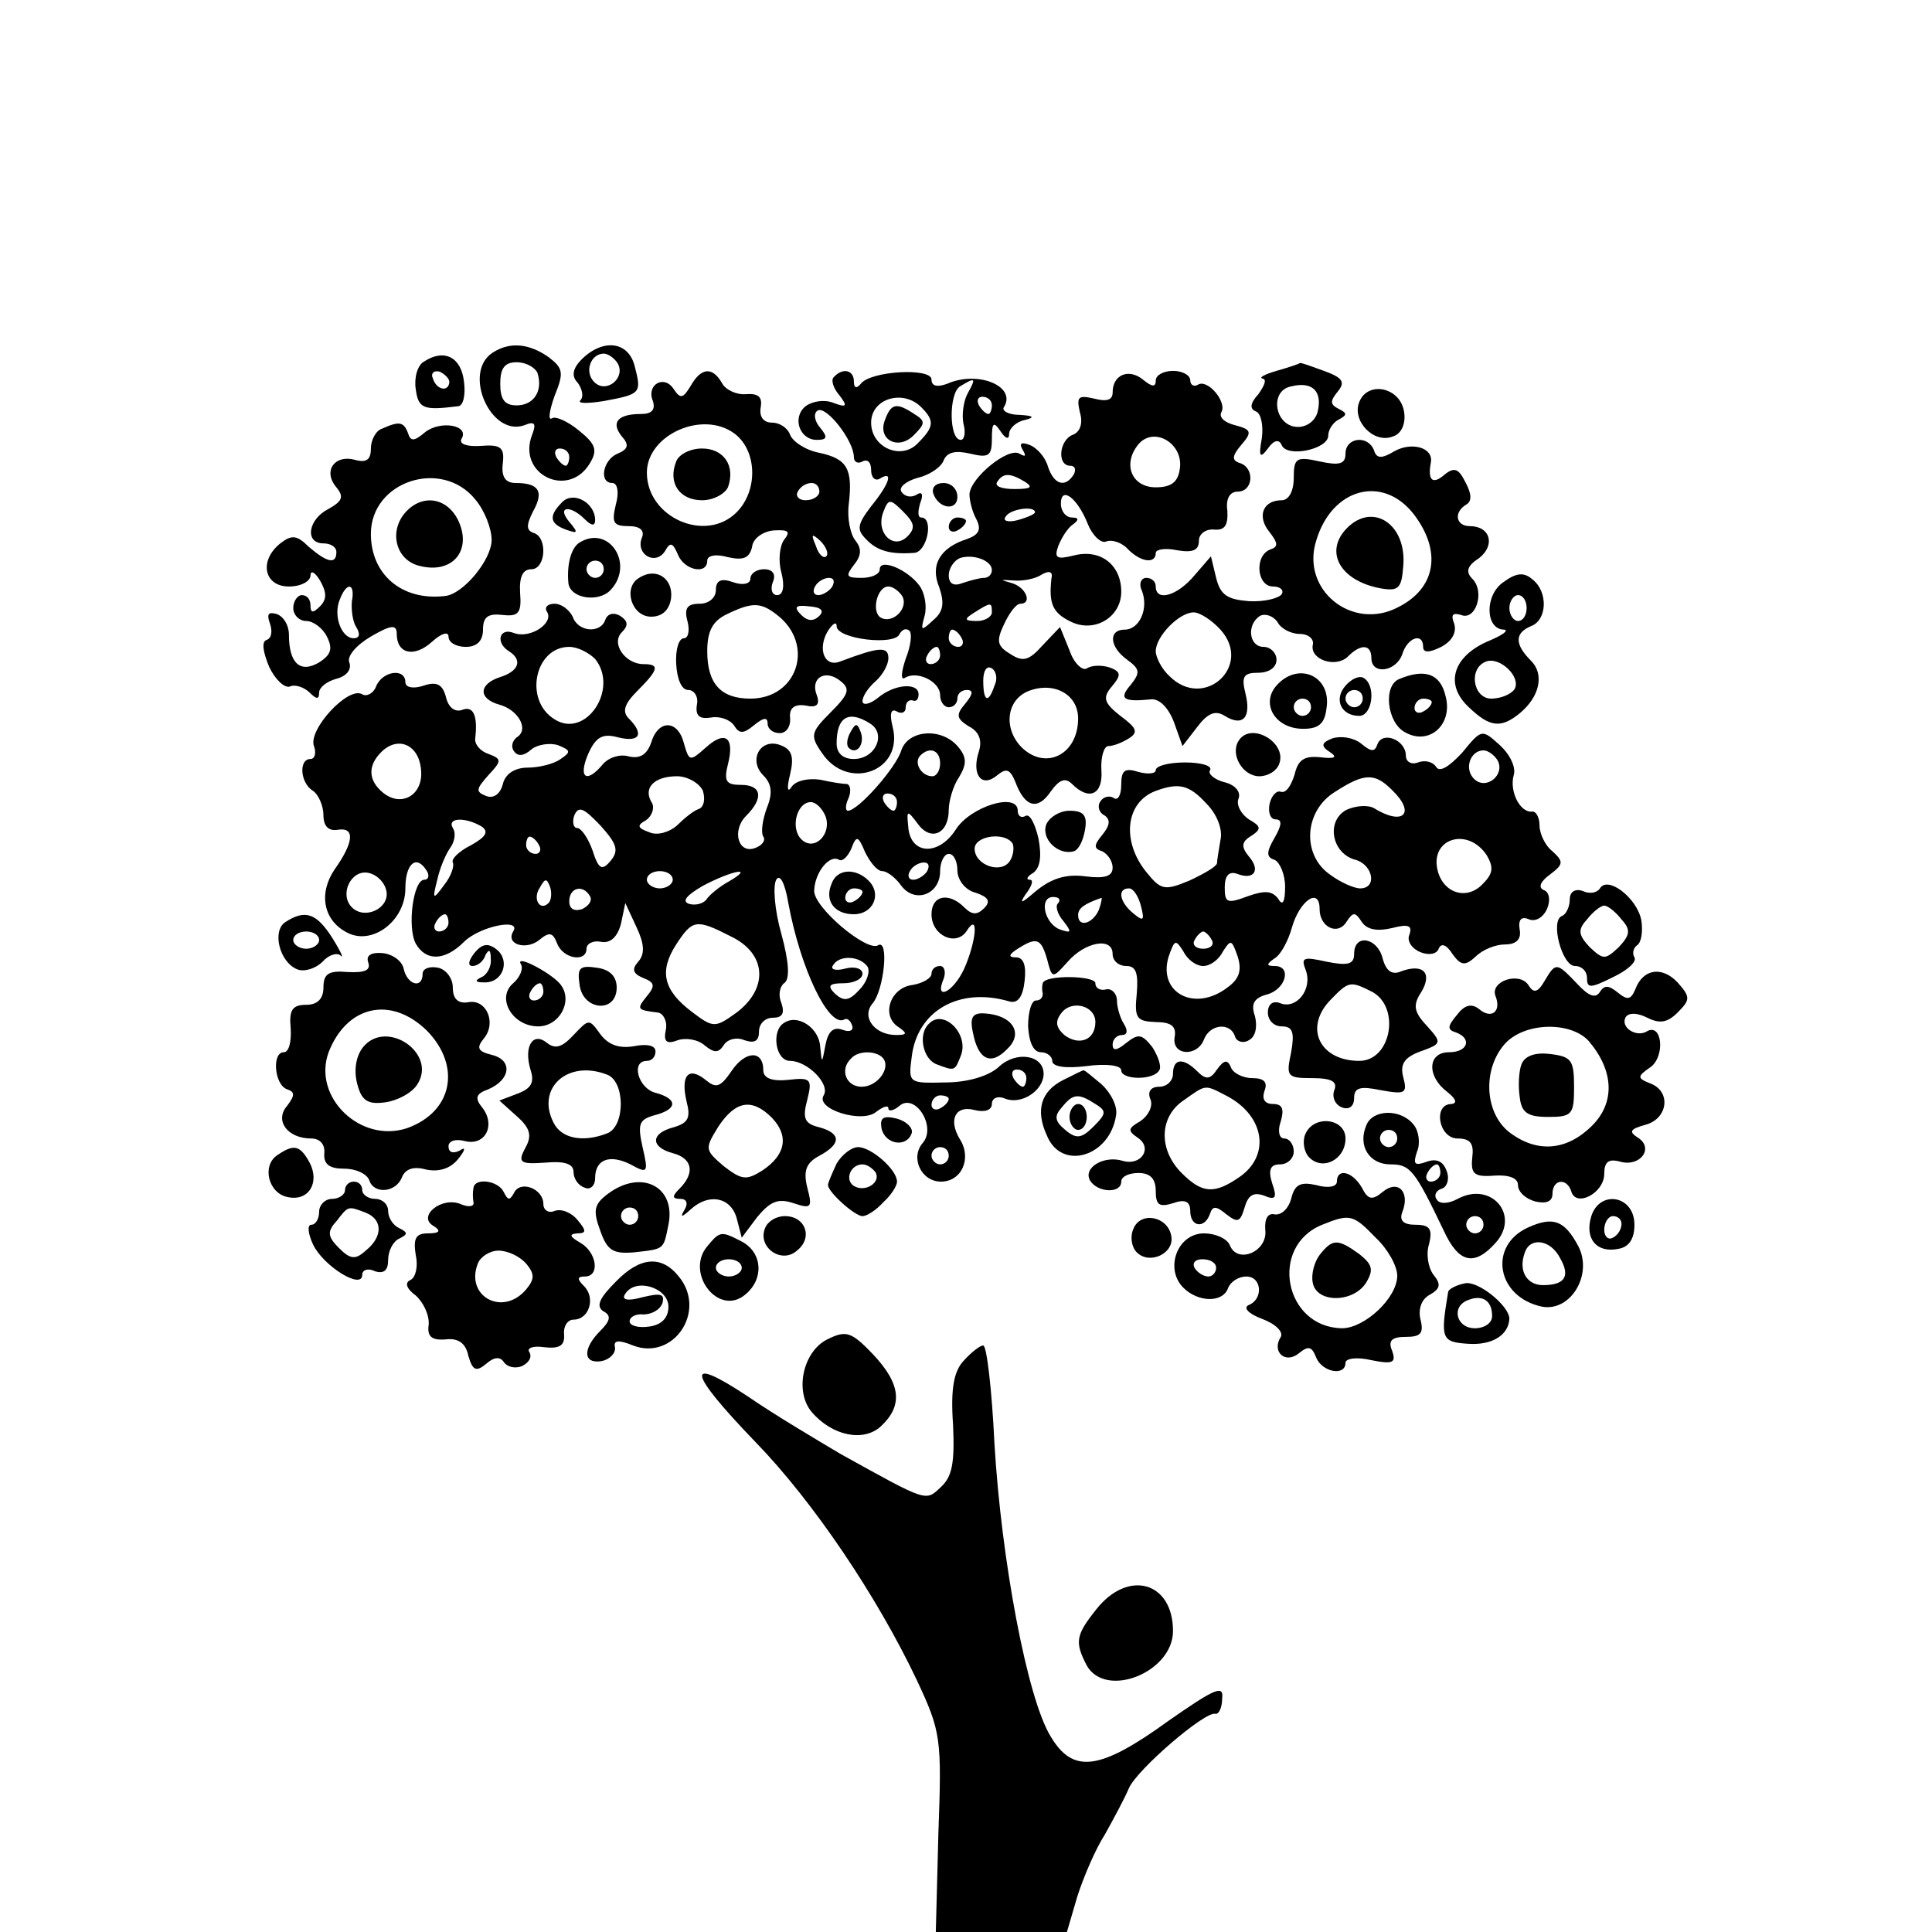 <?xml version="1.0" standalone="no"?>
<!DOCTYPE svg PUBLIC "-//W3C//DTD SVG 20010904//EN"
 "http://www.w3.org/TR/2001/REC-SVG-20010904/DTD/svg10.dtd">
<svg version="1.0" xmlns="http://www.w3.org/2000/svg"
 width="224pt" height="224pt" viewBox="0 0 224 224"
 preserveAspectRatio="xMidYMid meet">
<g transform="translate(0,224) scale(0.1,-0.1)"
fill="#000000" stroke="none">
<path d="M571 1831 c-35 -23 -2 -98 37 -84 12 5 14 2 9 -11 -18 -46 42 -75 67
-33 9 15 7 22 -13 38 -12 10 -27 17 -31 14 -5 -3 -3 9 3 26 11 27 10 32 -7 45
-23 16 -45 18 -65 5z m52 -23 c7 -21 -4 -38 -24 -38 -14 0 -19 7 -19 25 0 18
5 25 19 25 11 0 21 -6 24 -12z m37 -98 c0 -5 -2 -10 -4 -10 -3 0 -8 5 -11 10
-3 6 -1 10 4 10 6 0 11 -4 11 -10z"/>
<path d="M675 1824 c-11 -11 -13 -20 -5 -28 5 -7 7 -16 3 -20 -4 -4 8 -4 27
-1 43 8 44 9 36 40 -7 29 -36 33 -61 9z m41 -5 c10 -17 -13 -36 -27 -22 -12
12 -4 33 11 33 5 0 12 -5 16 -11z"/>
<path d="M492 1821 c-8 -4 -12 -19 -10 -32 3 -23 9 -25 49 -20 6 0 9 13 7 28
-3 29 -23 39 -46 24z m29 -24 c-1 -12 -15 -9 -19 4 -3 6 1 10 8 8 6 -3 11 -8
11 -12z"/>
<path d="M1480 1810 c-14 -4 -21 -8 -16 -9 5 -1 2 -8 -5 -18 -10 -11 -10 -17
-3 -20 6 -2 9 -16 7 -31 -4 -22 -2 -24 7 -12 7 10 13 11 16 4 6 -15 54 -5 54
11 0 7 6 16 13 19 9 5 9 7 -1 12 -10 5 -10 9 -1 20 9 11 6 16 -16 24 -14 5
-27 10 -28 9 -1 -1 -13 -5 -27 -9z m48 -46 c-2 -11 -12 -19 -23 -19 -27 0 -34
42 -8 47 24 6 36 -5 31 -28z"/>
<path d="M801 1793 c-9 -15 -12 -16 -20 -4 -11 17 -32 5 -24 -14 3 -10 -1 -15
-14 -15 -27 0 -35 -10 -22 -26 9 -10 7 -15 -5 -20 -17 -7 -22 -34 -6 -34 6 0
8 -11 4 -25 -5 -21 -3 -25 15 -25 13 0 19 -5 15 -14 -7 -19 16 -32 27 -15 6
11 9 10 15 -4 7 -18 34 -24 34 -7 0 6 10 8 24 4 18 -4 25 -1 28 12 1 10 13 18
25 19 17 1 20 -1 12 -11 -5 -7 -7 -24 -3 -38 4 -16 2 -26 -5 -26 -6 0 -8 7 -5
15 4 9 0 15 -10 15 -9 0 -16 -5 -16 -11 0 -6 -9 -8 -20 -4 -14 5 -20 2 -20 -9
0 -9 -8 -16 -19 -16 -14 0 -18 -5 -14 -20 3 -11 1 -20 -4 -20 -6 0 -10 -13 -9
-30 1 -17 6 -30 14 -30 7 0 12 -8 10 -17 -2 -13 3 -17 16 -15 10 2 22 -2 27
-9 6 -10 11 -10 23 0 11 9 16 10 16 2 0 -6 6 -11 14 -11 8 0 13 8 12 18 -1 11
5 16 18 14 13 -3 17 1 13 12 -8 20 10 31 28 16 11 -9 9 -15 -12 -36 -23 -23
-24 -27 -10 -47 30 -45 95 -21 82 30 -4 16 -2 22 5 18 5 -3 10 -1 10 4 0 6 3
10 8 9 4 -2 7 1 7 7 0 14 -28 12 -47 -4 -10 -8 -18 -9 -18 -4 0 6 7 16 15 23
8 7 15 19 15 27 0 14 -11 13 -56 -4 -18 -7 -26 14 -15 34 6 10 11 13 11 7 0
-15 68 -23 73 -9 3 5 7 7 11 4 4 -3 2 -18 -4 -33 -5 -15 -6 -25 -1 -22 14 9
41 -4 41 -20 0 -8 5 -14 10 -14 6 0 10 5 10 10 0 6 5 10 11 10 8 0 7 -5 -2
-16 -11 -13 -10 -17 4 -26 12 -6 16 -16 12 -29 -9 -27 3 -43 21 -28 11 9 15 7
21 -7 11 -30 26 -34 41 -12 10 14 17 17 25 9 20 -20 36 -12 34 16 -1 15 3 28
8 28 6 0 16 4 24 9 11 7 9 12 -10 26 -19 15 -21 21 -10 34 11 13 11 17 -2 22
-9 3 -21 3 -27 -1 -5 -3 -15 6 -20 21 l-11 27 -20 -21 c-16 -18 -23 -20 -38
-10 -15 9 -16 15 -7 34 6 13 14 24 19 24 14 0 7 19 -10 24 -14 4 -14 4 2 3 11
-1 26 2 33 7 9 5 13 3 11 -5 -3 -28 1 -39 21 -49 28 -15 60 4 60 34 0 31 -24
50 -55 42 -20 -5 -23 -3 -18 11 4 10 11 21 17 25 7 5 7 8 -1 8 -7 0 -13 7 -13
16 0 21 19 7 31 -23 5 -13 15 -23 21 -21 7 3 19 -1 26 -9 15 -15 32 -17 32 -4
0 4 11 6 25 3 18 -3 25 0 25 11 0 8 8 14 18 13 12 -1 16 5 15 22 -2 14 3 22
12 22 18 0 20 27 3 33 -10 3 -10 8 1 21 13 15 12 18 -7 23 -12 3 -19 9 -16 15
7 12 -16 39 -27 32 -5 -3 -9 0 -9 5 0 6 -9 11 -20 11 -11 0 -20 -5 -20 -11 0
-8 -4 -8 -15 1 -16 13 -35 6 -35 -15 0 -9 -7 -11 -22 -7 -18 4 -20 2 -16 -16
4 -13 0 -23 -8 -26 -16 -6 -19 -36 -3 -36 5 0 7 -4 4 -10 -10 -16 -23 -12 -30
9 -3 11 -13 22 -21 25 -10 4 -13 2 -8 -6 4 -7 3 -8 -4 -4 -13 8 -57 -28 -58
-47 0 -7 3 -20 8 -29 6 -12 3 -18 -11 -23 -31 -10 -43 -30 -32 -56 6 -18 5
-28 -7 -38 -14 -13 -15 -13 -10 5 3 11 0 27 -6 35 -14 19 -46 32 -46 19 0 -6
-10 -10 -21 -10 -18 0 -19 2 -9 15 9 11 9 19 2 28 -6 7 -10 26 -8 42 5 42 -2
53 -34 60 -16 3 -31 13 -34 21 -3 8 -12 14 -21 14 -10 0 -15 7 -13 18 2 12 -3
16 -17 15 -11 -1 -24 5 -28 13 -11 19 -24 18 -36 -3z m51 -56 c26 -20 27 -66
2 -91 -36 -36 -104 -6 -104 46 0 44 65 73 102 45z m516 -40 c-2 -16 -10 -22
-28 -22 -28 0 -39 27 -20 50 18 21 52 1 48 -28z m-179 -16 c9 -6 6 -8 -13 -8
-14 0 -23 3 -20 8 7 11 15 11 33 0z m-239 -11 c0 -5 -7 -10 -16 -10 -8 0 -12
5 -9 10 3 6 10 10 16 10 5 0 9 -4 9 -10z m250 -24 c0 -2 -9 -6 -20 -9 -11 -3
-18 -1 -14 4 5 9 34 13 34 5z m-242 -51 c-3 -3 -9 2 -12 12 -6 14 -5 15 5 6 7
-7 10 -15 7 -18z m192 -16 c0 -5 -4 -9 -9 -9 -5 0 -16 -3 -25 -6 -10 -4 -16
-1 -16 9 0 8 6 17 13 20 16 5 37 -3 37 -14z m-185 -19 c-3 -5 -11 -10 -16 -10
-6 0 -7 5 -4 10 3 6 11 10 16 10 6 0 7 -4 4 -10z m81 -11 c8 -14 -11 -33 -25
-25 -11 7 -4 36 9 36 5 0 12 -5 16 -11z m-145 -22 c44 -34 24 -97 -31 -97 -34
0 -50 17 -50 55 0 23 6 35 23 43 29 14 39 14 58 -1z m49 -1 c-7 -7 -14 -6 -21
1 -9 9 -7 12 9 10 14 -1 18 -5 12 -11z m200 4 c0 -5 -8 -10 -17 -10 -15 0 -16
2 -3 10 19 12 20 12 20 0z m-35 -30 c3 -5 1 -10 -4 -10 -6 0 -11 5 -11 10 0 6
2 10 4 10 3 0 8 -4 11 -10z m-25 -20 c0 -5 -5 -10 -11 -10 -5 0 -7 5 -4 10 3
6 8 10 11 10 2 0 4 -4 4 -10z m63 -35 c-7 -21 -13 -19 -13 6 0 11 4 18 10 14
5 -3 7 -12 3 -20z m97 -38 c0 -42 -38 -61 -66 -33 -21 22 -17 55 9 65 29 11
57 -4 57 -32z m-241 -6 c19 -12 6 -41 -19 -41 -13 0 -20 7 -20 18 0 31 14 39
39 23z"/>
<path d="M784 1705 c-10 -25 4 -45 30 -45 13 0 26 7 30 15 9 25 -5 45 -30 45
-14 0 -27 -7 -30 -15z"/>
<path d="M986 1391 c-4 -7 -5 -15 -2 -18 9 -9 19 4 14 18 -4 11 -6 11 -12 0z"/>
<path d="M967 1803 c-4 -3 -1 -13 6 -21 10 -13 9 -15 -7 -9 -10 4 -24 2 -32
-4 -16 -13 -7 -39 13 -39 12 0 13 3 4 14 -7 8 -8 17 -3 20 10 6 42 -35 42 -54
0 -6 5 -8 10 -5 6 3 10 -1 10 -10 0 -9 5 -13 10 -10 16 10 12 -5 -10 -32 -16
-21 -17 -27 -6 -38 13 -14 29 -18 56 -16 15 1 23 41 8 41 -4 0 -4 7 -1 17 4
10 2 14 -5 9 -6 -3 -13 -2 -17 4 -3 5 5 12 19 16 13 3 27 12 30 20 4 10 14 12
31 8 21 -5 25 -3 25 17 0 19 2 21 10 9 6 -9 10 -10 10 -3 0 6 8 14 18 16 12 3
11 5 -6 6 -13 0 -21 5 -18 9 15 24 -30 43 -66 27 -11 -4 -18 -3 -18 5 0 14
-71 10 -82 -5 -5 -6 -8 -5 -8 3 0 13 -13 16 -23 5z m155 -19 c-5 -9 -7 -25 -5
-35 3 -11 1 -19 -3 -19 -14 0 -14 54 -1 62 18 11 19 10 9 -8z m-54 -16 c16
-16 15 -23 -4 -42 -19 -20 -54 -5 -54 24 0 28 37 39 58 18z m82 2 c0 -5 -2
-10 -4 -10 -3 0 -8 5 -11 10 -3 6 -1 10 4 10 6 0 11 -4 11 -10z m-98 -152
c-16 -16 -37 4 -28 28 6 16 8 16 23 1 13 -13 15 -19 5 -29z"/>
<path d="M1026 1753 c-9 -23 16 -36 34 -17 13 13 13 16 0 24 -21 14 -27 12
-34 -7z"/>
<path d="M1576 1774 c-9 -22 17 -49 39 -40 10 3 15 15 13 28 -4 29 -42 37 -52
12z"/>
<path d="M443 1743 c-7 -2 -13 -13 -13 -23 0 -13 -5 -17 -19 -13 -23 6 -37
-13 -21 -32 9 -11 7 -16 -9 -25 -24 -12 -28 -40 -6 -40 8 0 15 -4 15 -10 0
-15 -11 -12 -32 6 -14 14 -20 14 -33 4 -25 -20 -19 -50 10 -50 14 0 25 6 25
13 0 6 5 4 11 -6 8 -14 8 -22 0 -30 -8 -8 -11 -8 -11 1 0 7 -4 12 -10 12 -5 0
-10 -7 -10 -15 0 -8 7 -15 15 -15 8 0 19 -8 24 -18 7 -14 5 -21 -9 -30 -22
-13 -35 -1 -35 32 0 11 -6 21 -14 24 -10 3 -12 0 -8 -11 3 -9 2 -17 -4 -19 -6
-2 -4 -14 3 -31 7 -15 18 -25 24 -23 6 3 17 -1 23 -7 8 -8 11 -8 11 0 0 6 9
13 20 16 12 3 18 11 15 19 -3 7 8 20 25 30 24 14 30 14 30 3 0 -23 20 -28 41
-9 11 10 19 12 19 6 0 -7 9 -12 20 -12 13 0 20 7 20 20 0 15 6 19 23 17 18 -2
22 2 20 26 -1 18 3 27 13 27 17 0 19 37 3 42 -9 3 -9 9 -1 25 13 23 7 33 -20
33 -12 0 -17 7 -15 23 2 18 -2 22 -26 20 -15 -1 -25 2 -22 8 10 16 -24 22 -42
8 -13 -11 -17 -11 -20 -1 -5 13 -10 14 -30 5z m108 -82 c11 -13 19 -34 19 -47
0 -23 -33 -63 -54 -65 -50 -6 -86 25 -86 72 0 61 82 88 121 40z m-143 -118
c-1 -10 1 -24 5 -30 5 -8 4 -13 -3 -13 -14 0 -24 26 -16 45 8 21 18 19 14 -2z"/>
<path d="M472 1648 c-22 -22 -14 -57 14 -64 38 -10 61 17 46 51 -12 27 -40 33
-60 13z"/>
<path d="M1560 1714 c0 -12 -7 -14 -30 -9 -27 6 -30 4 -30 -19 0 -16 -6 -26
-14 -26 -22 0 -29 -19 -14 -37 10 -13 10 -17 1 -20 -19 -7 -16 -43 3 -43 8 0
13 -4 10 -9 -4 -5 -21 -9 -38 -8 -25 2 -33 7 -38 27 l-6 25 -19 -22 c-20 -24
-45 -31 -45 -13 0 6 -5 10 -11 10 -6 0 -9 -7 -5 -15 8 -21 -3 -45 -20 -45 -19
0 -18 -20 3 -35 15 -11 15 -15 4 -29 -14 -16 -9 -20 22 -17 10 2 21 -8 28 -26
l10 -28 17 22 c12 16 21 20 32 13 21 -13 31 -2 24 26 -5 20 -2 24 15 24 12 0
21 6 21 15 0 8 -7 15 -15 15 -17 0 -20 26 -4 36 6 3 15 0 20 -7 4 -8 16 -14
26 -14 10 0 17 -6 15 -13 -3 -17 27 -27 41 -13 15 15 27 14 27 -2 0 -20 29
-16 36 5 6 19 24 25 24 8 0 -7 7 -7 21 0 13 7 18 17 15 27 -4 10 -2 13 8 10
17 -7 28 27 13 42 -8 8 -6 15 8 24 19 15 13 37 -11 37 -16 0 -19 16 -4 25 7 4
6 13 -1 26 -8 16 -13 18 -25 8 -13 -11 -19 -6 -15 15 3 17 -22 24 -42 13 -15
-9 -21 -9 -24 1 -7 18 -33 15 -33 -4z m79 -70 c33 -43 26 -86 -18 -108 -53
-28 -113 20 -95 77 18 61 77 77 113 31z m-224 -134 c38 -42 -19 -94 -59 -54
-9 8 -16 22 -16 29 0 17 27 45 44 45 7 0 21 -9 31 -20z"/>
<path d="M1562 1628 c-27 -27 -9 -61 38 -70 22 -4 25 0 27 26 4 48 -35 74 -65
44z"/>
<path d="M1082 1668 c6 -18 28 -21 28 -4 0 9 -7 16 -16 16 -9 0 -14 -5 -12
-12z"/>
<path d="M652 1658 c-16 -16 -15 -25 4 -32 14 -5 15 -4 4 9 -15 18 1 20 18 3
8 -8 12 -8 12 -1 0 20 -25 34 -38 21z"/>
<path d="M1100 1629 c0 -5 5 -7 10 -4 6 3 10 8 10 11 0 2 -4 4 -10 4 -5 0 -10
-5 -10 -11z"/>
<path d="M672 1611 c-10 -6 -15 -26 -13 -47 2 -18 35 -23 49 -8 28 30 -2 76
-36 55z m28 -31 c0 -5 -4 -10 -10 -10 -5 0 -10 5 -10 10 0 6 5 10 10 10 6 0
10 -4 10 -10z"/>
<path d="M741 1570 c-19 -11 -9 -45 14 -45 13 0 21 8 23 21 3 23 -17 37 -37
24z"/>
<path d="M1743 1565 c-22 -15 -21 -55 1 -55 6 -1 -3 -7 -20 -14 -40 -18 -49
-50 -21 -76 24 -23 37 -25 59 -7 23 19 29 45 13 61 -19 19 -19 32 0 40 19 7
20 40 2 54 -10 9 -19 8 -34 -3z m27 -30 c0 -8 -4 -15 -10 -15 -5 0 -10 7 -10
15 0 8 5 15 10 15 6 0 10 -7 10 -15z m-14 -94 c-4 -6 -16 -11 -27 -11 -21 0
-27 35 -6 43 16 6 41 -18 33 -32z"/>
<path d="M634 1531 c9 -13 -19 -32 -38 -25 -17 7 -22 -11 -6 -21 16 -10 12
-23 -10 -30 -25 -8 -26 -25 -1 -32 22 -6 35 -29 20 -38 -5 -4 -7 -11 -3 -16 4
-6 11 -6 20 2 7 6 22 8 31 5 15 -6 15 -8 3 -16 -8 -6 -26 -10 -38 -10 -15 0
-26 -7 -29 -19 -3 -12 -11 -17 -19 -14 -13 5 -12 8 2 24 16 17 16 19 0 25 -9
3 -16 11 -15 18 3 26 -2 38 -15 33 -8 -3 -16 2 -19 15 -4 15 -11 18 -26 13
-12 -4 -21 -2 -21 4 0 17 -27 13 -34 -5 -3 -8 -11 -12 -16 -9 -16 10 -63 -41
-56 -60 3 -8 1 -15 -4 -15 -14 0 -12 -28 3 -37 6 -4 12 -17 12 -28 0 -13 6
-19 17 -17 20 3 18 -15 -4 -46 -19 -28 -13 -59 14 -73 29 -16 68 13 68 51 0
29 13 40 25 20 3 -5 2 -10 -3 -10 -13 0 -20 -55 -10 -74 12 -21 34 -20 56 2
18 18 67 28 57 12 -9 -15 15 -22 30 -10 12 10 16 9 21 -4 7 -18 34 -22 34 -6
0 6 8 10 17 8 11 -2 19 6 23 21 l5 24 13 -28 c9 -19 10 -31 2 -40 -8 -9 -6
-14 6 -19 13 -5 14 -9 4 -21 -12 -15 -12 -16 13 -19 6 -1 11 -10 9 -20 -3 -14
1 -17 14 -12 9 3 23 1 31 -6 11 -9 16 -9 22 0 4 7 15 10 24 6 12 -4 17 -1 17
10 0 9 7 16 16 16 11 0 14 5 10 17 -4 9 -2 19 3 23 7 4 6 24 -3 57 -8 28 -10
56 -6 63 4 7 10 -3 14 -27 14 -76 47 -145 65 -135 3 2 7 -1 9 -7 2 -6 -3 -8
-11 -5 -11 4 -17 -2 -20 -18 -4 -21 -4 -22 -6 -2 -1 22 -26 39 -42 28 -15 -9
-10 -44 7 -44 20 0 47 -27 39 -40 -10 -16 45 -33 61 -19 8 6 14 8 14 4 0 -4 6
-3 13 3 18 15 43 -24 27 -43 -15 -17 -2 -45 21 -45 24 0 36 27 22 49 -14 23
-5 40 17 34 12 -3 20 0 20 7 0 7 7 10 16 6 19 -7 44 10 44 29 0 22 -32 27 -52
8 -12 -11 -37 -18 -62 -18 -42 -1 -43 -1 -39 29 6 54 55 82 113 65 10 -3 16 5
18 24 2 17 -1 27 -10 27 -9 0 -9 3 2 10 22 14 27 12 34 -12 6 -23 6 -23 24 -3
20 23 52 29 52 9 0 -8 7 -14 16 -14 11 0 14 -8 12 -32 -3 -29 0 -32 22 -33 18
0 24 -5 22 -17 -4 -22 26 -24 34 -3 7 18 31 20 36 3 2 -6 10 -8 16 -4 8 4 10
16 7 28 -5 14 -1 21 14 25 22 6 29 33 9 33 -10 0 -10 2 0 9 7 4 16 21 20 36 9
31 32 47 32 21 0 -21 21 -31 31 -15 8 12 10 12 18 0 6 -9 18 -11 35 -7 19 5
24 3 20 -8 -3 -7 3 -16 13 -20 10 -4 19 -2 21 4 3 7 9 5 16 -6 10 -14 15 -14
27 -3 8 8 23 14 34 14 13 0 19 6 17 17 -2 12 2 16 11 12 8 -3 17 3 21 13 4 10
2 19 -4 21 -7 3 -4 10 7 18 16 12 16 15 3 27 -8 6 -15 20 -15 30 0 9 -4 17 -9
16 -14 -1 -26 24 -21 42 3 9 -4 24 -16 35 -21 19 -21 19 -44 -9 -15 -16 -26
-23 -30 -16 -4 6 -13 8 -21 5 -8 -3 -14 1 -14 8 0 18 -27 29 -33 13 -3 -9 -7
-9 -19 1 -9 7 -23 9 -33 6 -13 -5 -14 -9 -3 -16 9 -6 6 -8 -11 -6 -19 2 -26
-3 -30 -20 -4 -13 -10 -22 -16 -20 -5 2 -11 -5 -13 -14 -2 -10 1 -18 7 -18 8
0 7 -7 -1 -21 -10 -17 -10 -23 0 -26 6 -3 12 -17 12 -31 0 -18 -3 -23 -8 -14
-7 9 -15 10 -35 3 -24 -9 -27 -8 -27 10 0 14 5 19 14 16 20 -8 28 4 14 20 -9
11 -9 17 3 24 12 8 11 11 -3 19 -9 6 -15 17 -12 24 3 8 -4 16 -16 19 -12 3
-20 10 -17 14 3 5 -10 9 -29 9 -19 0 -34 -4 -34 -9 0 -4 -9 -5 -20 -2 -16 5
-20 2 -20 -15 0 -12 -4 -19 -9 -15 -5 3 -12 1 -15 -4 -4 -5 -2 -13 4 -16 8 -5
7 -12 -2 -23 -10 -12 -10 -16 0 -19 6 -3 12 -11 12 -19 0 -10 -9 -13 -32 -10
-23 3 -40 -3 -58 -18 -15 -13 -19 -15 -11 -3 7 9 10 17 5 17 -5 0 -3 4 4 8 8
6 10 19 6 40 -4 17 -10 29 -15 26 -5 -3 -9 0 -9 6 0 22 -55 5 -72 -22 -20 -31
-53 -29 -55 4 -2 19 -1 19 11 3 15 -21 36 -12 36 16 0 10 5 28 12 38 9 15 9
23 -1 35 -19 23 -58 20 -66 -4 -6 -20 -50 -70 -62 -70 -3 0 -3 7 1 15 3 8 2
15 -2 16 -4 0 -18 2 -31 5 -14 2 -28 -1 -33 -8 -5 -8 -6 -2 -2 14 5 21 2 29
-11 34 -23 9 -38 -17 -20 -35 10 -10 11 -21 4 -38 -5 -14 -7 -28 -4 -33 3 -4
-1 -10 -9 -13 -20 -8 -28 20 -11 37 21 21 18 36 -6 36 -17 0 -20 4 -15 24 8
31 -3 40 -26 19 -18 -16 -19 -16 -25 5 -7 28 -30 28 -38 1 -5 -14 -13 -19 -26
-16 -10 3 -23 -1 -30 -9 -19 -23 -29 -16 -17 12 9 20 17 24 35 19 25 -6 30 4
12 22 -8 8 -5 17 10 32 25 25 26 31 7 31 -21 0 -38 24 -25 37 8 8 7 13 -2 19
-7 4 -14 3 -17 -4 -5 -17 -32 -15 -38 3 -4 8 -13 15 -21 15 -8 0 -12 -4 -9 -9z
m56 -55 c28 -35 -11 -93 -47 -70 -36 22 -23 84 17 84 10 0 23 -7 30 -14z
m-202 -127 c4 -30 -22 -46 -44 -28 -17 14 -18 31 -2 47 19 19 43 9 46 -19z
m602 6 c0 -8 -4 -15 -9 -15 -13 0 -22 16 -14 24 11 11 23 6 23 -9z m646 4 c10
-17 -13 -36 -27 -22 -12 12 -4 33 11 33 5 0 12 -5 16 -11z m-921 -36 c3 -10 1
-19 -5 -21 -6 -2 -17 -11 -25 -19 -9 -8 -23 -12 -32 -8 -14 5 -15 8 -4 14 7 5
10 14 7 20 -11 17 2 31 29 31 12 0 26 -8 30 -17z m799 1 c28 -27 13 -42 -21
-21 -7 4 -21 3 -32 -2 -24 -13 -17 -51 11 -58 20 -6 25 -33 5 -33 -7 0 -23 7
-35 16 -33 23 -30 74 6 96 34 22 46 22 66 2z m-215 -16 c12 -12 19 -30 16 -42
-2 -12 -4 -24 -4 -27 -1 -4 -15 -12 -32 -20 -29 -12 -33 -11 -50 10 -29 36
-24 81 11 94 27 10 39 7 59 -15z m-359 2 c0 -5 -2 -10 -4 -10 -3 0 -8 5 -11
10 -3 6 -1 10 4 10 6 0 11 -4 11 -10z m-332 -68 c-10 -12 -14 -10 -21 12 -5
14 -13 26 -18 26 -4 0 -6 7 -3 15 5 11 11 8 30 -12 19 -21 22 -29 12 -41z
m249 52 c8 -21 -13 -42 -28 -27 -13 13 -5 43 11 43 6 0 13 -7 17 -16z m-399
-12 c9 -6 6 -12 -12 -22 -14 -7 -23 -16 -21 -20 2 -4 -2 -16 -10 -26 -13 -18
-14 -17 -8 6 3 14 10 30 15 37 5 7 7 17 3 23 -7 12 14 13 33 2z m67 -22 c3 -5
1 -10 -4 -10 -6 0 -11 5 -11 10 0 6 2 10 4 10 3 0 8 -4 11 -10z m398 -30 c5 0
15 -7 22 -17 16 -21 45 -10 45 17 0 11 5 20 10 20 6 0 10 -9 10 -19 0 -11 9
-23 21 -26 15 -5 18 -10 10 -18 -8 -8 -14 -8 -23 1 -18 18 -38 14 -38 -8 0
-25 29 -38 41 -19 14 22 11 -12 -3 -44 -13 -28 -35 -38 -24 -12 3 8 1 15 -4
15 -6 0 -10 -4 -10 -9 0 -5 -10 -11 -22 -13 -26 -3 -37 -36 -16 -49 10 -7 10
-9 -3 -9 -25 0 -41 21 -27 37 13 16 19 75 6 67 -13 -8 -76 45 -74 64 1 21 18
42 29 35 4 -2 10 4 14 13 6 16 8 15 16 -4 6 -12 14 -22 20 -22z m151 32 c2 -4
1 -14 -3 -20 -10 -16 -41 -5 -41 14 0 15 35 20 44 6z m550 -14 c8 -14 7 -21
-5 -33 -18 -19 -45 -11 -52 15 -10 38 35 52 57 18z m-649 -18 c-3 -5 -11 -10
-16 -10 -6 0 -7 5 -4 10 3 6 11 10 16 10 6 0 7 -4 4 -10z m-627 -23 c4 -20
-25 -34 -40 -19 -15 15 -1 44 19 40 10 -2 19 -11 21 -21z m332 13 c0 -5 -7
-10 -15 -10 -8 0 -15 5 -15 10 0 6 7 10 15 10 8 0 15 -4 15 -10z m65 -2 c-11
-6 -23 -16 -26 -21 -4 -5 -13 -7 -20 -5 -9 3 -3 10 16 21 34 18 61 23 30 5z
m-209 -25 c-10 -10 -19 5 -10 18 6 11 8 11 12 0 2 -7 1 -15 -2 -18z m48 8 c3
-5 -1 -11 -9 -15 -9 -3 -15 0 -15 9 0 16 16 20 24 6z m639 -12 c4 -16 3 -18
-9 -8 -16 13 -19 29 -5 29 5 0 11 -9 14 -21z m-96 4 c-4 -3 -1 -13 6 -21 10
-13 9 -14 -3 -10 -19 6 -26 38 -9 38 7 0 9 -3 6 -7z m47 -8 c-7 -16 -24 -21
-24 -6 0 8 7 13 27 20 1 1 0 -6 -3 -14z m-754 -15 c0 -5 -5 -10 -11 -10 -5 0
-7 5 -4 10 3 6 8 10 11 10 2 0 4 -4 4 -10z m328 -16 c41 -20 43 -60 6 -88 -25
-18 -27 -18 -52 1 -33 25 -38 47 -18 78 19 29 23 30 64 9z m557 -4 c3 -5 -1
-10 -10 -10 -9 0 -13 5 -10 10 3 6 8 10 10 10 2 0 7 -4 10 -10z m-10 -30 c8 0
18 7 23 17 9 14 10 14 17 -6 5 -16 2 -26 -12 -36 -38 -29 -81 -6 -68 36 7 20
8 20 17 6 5 -10 15 -17 23 -17z m-389 -1 c3 -6 -1 -18 -10 -27 -12 -13 -18
-13 -28 -4 -9 9 -7 12 10 12 12 0 22 5 22 11 0 6 -9 9 -20 6 -11 -3 -18 -1
-14 4 7 12 31 11 40 -2z m17 -105 c11 -11 -5 -34 -24 -34 -18 0 -26 20 -12 33
8 9 28 9 36 1z m167 -24 c0 -5 -2 -10 -4 -10 -3 0 -8 5 -11 10 -3 6 -1 10 4
10 6 0 11 -4 11 -10z m-90 -24 c0 -3 -4 -8 -10 -11 -5 -3 -10 -1 -10 4 0 6 5
11 10 11 6 0 10 -2 10 -4z m0 -66 c0 -5 -4 -10 -10 -10 -5 0 -10 5 -10 10 0 6
5 10 10 10 6 0 10 -4 10 -10z"/>
<path d="M964 1215 c-8 -19 3 -35 26 -35 22 0 33 23 17 39 -15 15 -37 14 -43
-4z m36 -9 c0 -3 -4 -8 -10 -11 -5 -3 -10 -1 -10 4 0 6 5 11 10 11 6 0 10 -2
10 -4z"/>
<path d="M1479 1444 c-17 -21 0 -49 32 -49 18 0 25 6 27 24 6 38 -34 55 -59
25z m41 -24 c0 -5 -4 -10 -10 -10 -5 0 -10 5 -10 10 0 6 5 10 10 10 6 0 10 -4
10 -10z"/>
<path d="M1560 1445 c-14 -16 -5 -35 16 -35 15 0 20 35 5 44 -5 3 -14 -1 -21
-9z m20 -15 c0 -5 -4 -10 -10 -10 -5 0 -10 5 -10 10 0 6 5 10 10 10 6 0 10 -4
10 -10z"/>
<path d="M1623 1453 c-20 -7 -15 -51 6 -62 28 -16 56 9 47 42 -6 26 -24 32
-53 20z m37 -27 c0 -3 -4 -8 -10 -11 -5 -3 -10 -1 -10 4 0 6 5 11 10 11 6 0
10 -2 10 -4z"/>
<path d="M1436 1381 c-10 -16 5 -41 24 -41 10 0 20 6 23 14 10 25 -33 50 -47
27z"/>
<path d="M1213 1284 c-6 -17 14 -36 32 -31 6 2 11 13 13 25 3 17 -2 22 -18 22
-11 0 -23 -7 -27 -16z"/>
<path d="M1855 1210 c-3 -5 -12 -7 -20 -3 -9 3 -15 -1 -15 -10 0 -8 -4 -17 -9
-19 -14 -5 0 -58 15 -58 8 0 14 -6 14 -14 0 -12 4 -12 30 1 17 8 28 18 25 23
-3 5 -1 11 3 14 5 3 7 16 5 29 -5 26 -39 52 -48 37z m25 -36 c11 -12 10 -18
-3 -32 -16 -15 -18 -15 -34 0 -13 14 -14 20 -3 32 7 9 16 16 20 16 4 0 13 -7
20 -16z"/>
<path d="M331 1171 c-16 -10 -7 -47 14 -55 8 -3 21 1 29 9 7 8 17 11 21 7 4
-4 0 5 -10 21 -18 28 -31 33 -54 18z m39 -21 c0 -5 -7 -10 -15 -10 -8 0 -15 5
-15 10 0 6 7 10 15 10 8 0 15 -4 15 -10z"/>
<path d="M550 1135 c-7 -9 -8 -15 -2 -15 6 0 13 6 15 13 4 7 6 6 6 -5 1 -9 -5
-19 -11 -21 -8 -4 -7 -6 3 -6 22 -1 31 25 15 38 -10 8 -17 7 -26 -4z"/>
<path d="M1570 1134 c0 -12 -7 -14 -32 -9 -27 6 -30 5 -24 -10 8 -22 -11 -46
-30 -38 -8 3 -14 -1 -14 -11 0 -9 7 -16 16 -16 13 0 15 -7 11 -30 -6 -28 -5
-30 24 -30 23 0 30 -4 26 -14 -3 -8 1 -17 9 -20 8 -3 14 1 14 11 0 12 7 14 31
9 28 -5 31 -4 26 15 -4 15 1 23 20 30 25 9 25 10 7 30 -15 16 -16 24 -6 39 13
22 2 33 -23 24 -11 -5 -18 0 -22 15 -6 24 -33 29 -33 5z m21 -44 c33 -18 22
-80 -15 -80 -45 0 -64 37 -35 69 23 24 24 24 50 11z"/>
<path d="M427 1124 c3 -9 -4 -12 -24 -11 -22 2 -28 -2 -28 -18 0 -13 -7 -20
-20 -20 -16 0 -20 -6 -18 -27 1 -16 -2 -28 -8 -28 -14 0 -11 -38 4 -43 9 -3 9
-7 0 -19 -15 -17 0 -38 28 -38 10 0 16 -7 15 -17 -1 -13 6 -18 23 -18 14 0 26
-6 29 -13 5 -17 31 -15 38 3 4 10 14 13 28 9 15 -3 28 1 37 12 9 11 9 15 2 10
-8 -4 -13 -2 -13 5 0 6 8 9 19 6 24 -6 36 19 20 39 -9 11 -7 16 7 21 26 11 29
34 4 40 -16 4 -18 8 -9 19 15 18 3 46 -18 42 -12 -2 -18 4 -18 17 0 11 -8 21
-17 23 -10 2 -18 -1 -18 -7 0 -18 -18 -13 -22 6 -2 9 -13 17 -25 18 -13 1 -19
-3 -16 -11z m68 -79 c40 -41 30 -94 -23 -113 -54 -18 -110 36 -91 88 21 54 72
66 114 25z"/>
<path d="M421 1026 c-8 -10 -11 -26 -7 -42 5 -20 12 -25 33 -22 14 2 31 11 37
21 23 36 -36 76 -63 43z"/>
<path d="M604 1122 c3 -5 -1 -15 -9 -22 -20 -17 -1 -50 29 -50 24 0 40 28 27
47 -8 13 -55 38 -47 25z m26 -32 c0 -5 -5 -10 -11 -10 -5 0 -7 5 -4 10 3 6 8
10 11 10 2 0 4 -4 4 -10z"/>
<path d="M672 1098 c4 -30 43 -33 43 -3 0 13 -8 21 -23 23 -20 3 -23 0 -20
-20z"/>
<path d="M1791 1103 c-8 -14 -13 -15 -19 -5 -11 16 -45 4 -38 -13 7 -18 -5
-27 -19 -15 -9 7 -17 5 -26 -7 -11 -13 -11 -17 -1 -20 19 -7 14 -23 -8 -23
-25 0 -26 -28 -2 -46 10 -8 12 -13 5 -14 -22 0 -15 -40 7 -40 15 0 19 -6 17
-22 -2 -19 2 -23 26 -21 17 1 27 -3 27 -11 0 -8 9 -16 20 -19 13 -3 20 0 20 9
0 17 17 19 22 2 6 -18 38 -1 38 21 0 14 5 18 19 14 23 -6 39 16 20 28 -11 7
-9 10 9 15 26 7 30 39 5 48 -15 6 -15 8 1 19 17 13 13 52 -5 41 -12 -7 -31 5
-24 17 4 5 13 5 25 -1 14 -7 23 -6 35 6 15 15 15 18 0 35 -18 19 -40 16 -49
-8 -5 -12 -9 -13 -20 -4 -11 9 -16 9 -21 1 -5 -8 -13 -5 -26 9 -24 25 -25 26
-38 4z m51 -70 c29 -34 31 -71 4 -98 -30 -30 -65 -32 -97 -7 -28 23 -30 73 -4
102 23 25 76 26 97 3z"/>
<path d="M1764 1006 c-3 -8 -4 -25 -2 -38 2 -18 9 -23 33 -23 28 0 30 3 30 35
0 31 -3 35 -28 38 -17 2 -29 -2 -33 -12z"/>
<path d="M1209 1100 c-1 -3 -1 -8 0 -12 0 -5 -3 -8 -8 -8 -5 0 -9 -13 -9 -30
1 -18 6 -30 15 -30 7 0 13 -5 13 -10 0 -7 16 -9 40 -6 22 3 40 1 40 -5 0 -11
37 -12 44 0 3 4 -1 16 -8 27 -12 15 -16 16 -30 5 -11 -9 -16 -10 -16 -2 0 6 5
11 11 11 6 0 7 5 2 13 -4 6 -8 19 -8 27 0 8 -6 14 -12 13 -7 -2 -13 1 -13 7 0
9 -59 10 -61 0z m61 -45 c0 -21 -19 -28 -36 -15 -10 9 -11 16 -3 26 12 15 39
8 39 -11z"/>
<path d="M1128 1043 c6 -32 21 -39 40 -19 19 18 6 39 -26 41 -14 1 -18 -4 -14
-22z"/>
<path d="M665 1040 c-13 -14 -21 -17 -31 -9 -16 13 -27 -4 -19 -31 5 -15 1
-22 -15 -28 l-21 -8 20 -18 c16 -14 18 -23 10 -37 -9 -17 -6 -19 23 -17 22 2
33 -1 33 -11 0 -8 6 -16 13 -18 6 -3 12 2 12 11 0 22 17 28 41 16 20 -11 21
-10 14 20 -6 27 -4 32 14 37 27 7 27 19 1 26 -20 5 -29 37 -10 37 6 0 10 5 10
11 0 7 -10 9 -25 6 -18 -3 -30 2 -39 14 -13 18 -13 18 -31 -1z m39 -46 c21 -8
21 -60 0 -68 -28 -11 -53 -6 -62 12 -21 40 16 74 62 56z"/>
<path d="M1077 1053 c-13 -12 -7 -41 9 -47 21 -8 21 -8 28 10 10 25 -20 55
-37 37z"/>
<path d="M848 998 c-13 -19 -18 -20 -30 -10 -20 16 -29 5 -22 -25 5 -19 2 -25
-15 -30 -27 -7 -27 -23 -1 -30 23 -6 26 -23 8 -41 -9 -9 -9 -12 1 -12 7 0 9
-5 5 -12 -6 -10 -4 -10 7 0 21 19 46 14 53 -10 l6 -23 18 24 c15 18 24 22 42
16 21 -7 22 -5 16 18 -5 20 -1 29 14 37 26 14 25 26 0 33 -17 4 -20 10 -14 32
6 24 4 26 -22 23 -19 -2 -29 2 -29 11 0 24 -21 23 -37 -1z m47 -54 c20 -21 16
-43 -11 -61 -19 -12 -24 -11 -45 5 -22 19 -22 20 -6 46 20 30 39 33 62 10z"/>
<path d="M1360 995 c0 -8 -7 -15 -16 -15 -10 0 -14 -6 -10 -15 3 -8 -3 -19
-12 -25 -14 -8 -15 -11 -3 -19 18 -12 4 -33 -17 -27 -22 7 -47 -8 -38 -23 9
-14 36 -15 36 -1 0 6 9 10 20 10 14 0 20 -7 20 -21 0 -16 4 -19 20 -14 14 5
20 2 20 -9 0 -19 17 -21 23 -3 3 9 7 9 19 -1 13 -10 16 -9 21 8 4 14 10 18 22
14 14 -6 16 -3 10 14 -5 16 -2 22 9 22 9 0 16 7 16 15 0 8 -5 15 -11 15 -6 0
-8 9 -4 20 4 14 2 20 -9 20 -10 0 -13 6 -10 15 4 10 0 15 -14 15 -11 0 -23 6
-25 13 -4 9 -8 8 -16 -3 -8 -12 -13 -12 -23 -2 -16 16 -28 15 -28 -3z m63 -26
c43 -23 50 -68 15 -93 -30 -21 -44 -20 -68 4 -27 27 -26 65 2 84 27 19 24 19
51 5z"/>
<path d="M1233 988 c-26 -13 -33 -35 -19 -65 17 -41 73 -24 80 24 2 10 -6 26
-17 36 -11 9 -20 17 -21 16 -1 0 -11 -5 -23 -11z m37 -28 c13 -8 13 -11 -2
-26 -14 -14 -20 -15 -33 -4 -12 10 -13 16 -4 26 13 16 19 17 39 4z"/>
<path d="M1240 945 c0 -8 5 -15 10 -15 6 0 10 7 10 15 0 8 -4 15 -10 15 -5 0
-10 -7 -10 -15z"/>
<path d="M1022 932 c4 -19 29 -23 35 -6 2 6 -6 14 -17 17 -16 4 -20 1 -18 -11z"/>
<path d="M1584 935 c-10 -24 4 -45 28 -45 23 0 28 -6 62 -77 17 -37 35 -42 60
-14 29 32 -5 72 -44 51 -11 -6 -21 -6 -24 -1 -4 5 -1 11 6 13 6 2 9 12 5 21
-4 11 -12 14 -23 10 -14 -5 -16 -3 -11 12 4 9 2 24 -4 31 -15 19 -48 18 -55
-1z m36 -15 c0 -5 -4 -10 -10 -10 -5 0 -10 5 -10 10 0 6 5 10 10 10 6 0 10 -4
10 -10z m50 -40 c0 -5 -5 -10 -11 -10 -5 0 -7 5 -4 10 3 6 8 10 11 10 2 0 4
-4 4 -10z m50 -60 c0 -5 -4 -10 -10 -10 -5 0 -10 5 -10 10 0 6 5 10 10 10 6 0
10 -4 10 -10z"/>
<path d="M1513 924 c-3 -8 -1 -20 5 -26 16 -16 42 -2 42 22 0 24 -38 28 -47 4z"/>
<path d="M322 901 c-19 -12 -11 -45 12 -49 24 -5 37 17 25 40 -11 20 -18 22
-37 9z"/>
<path d="M970 891 c-5 -11 -10 -22 -10 -25 0 -8 31 -36 40 -36 5 0 16 7 24 16
9 8 16 19 16 24 0 14 -30 40 -45 40 -8 0 -19 -9 -25 -19z m45 -10 c7 -12 -12
-24 -25 -16 -11 7 -4 25 10 25 5 0 11 -4 15 -9z"/>
<path d="M1550 870 c0 -6 -10 -8 -24 -4 -18 4 -25 1 -29 -16 -3 -11 -11 -19
-19 -18 -8 2 -12 -5 -11 -18 3 -25 -32 -40 -41 -18 -3 8 -17 14 -30 14 -31 0
-46 -41 -24 -63 17 -17 46 -18 52 0 3 7 12 13 21 13 18 0 20 -26 3 -33 -7 -3
-1 -10 15 -16 16 -6 25 -15 22 -21 -11 -17 5 -32 21 -19 11 9 15 8 20 -5 7
-17 34 -22 34 -6 0 5 13 7 30 3 25 -5 29 -3 24 11 -5 12 0 16 16 16 17 0 21 4
17 20 -3 12 1 24 11 29 12 7 13 12 4 23 -6 8 -9 24 -5 36 4 17 1 22 -16 22
-14 0 -19 5 -15 15 9 23 -5 38 -23 23 -12 -10 -17 -9 -24 5 -11 19 -29 23 -29
7z m45 -65 c14 -13 25 -33 25 -44 0 -26 -38 -61 -64 -61 -67 1 -85 95 -23 120
32 13 36 12 62 -15z m-185 -35 c0 -5 -4 -10 -9 -10 -6 0 -13 5 -16 10 -3 6 1
10 9 10 9 0 16 -4 16 -10z"/>
<path d="M1530 785 c-6 -8 -10 -22 -8 -32 4 -24 47 -24 62 0 9 15 7 21 -8 33
-25 18 -31 18 -46 -1z"/>
<path d="M400 860 c0 -5 -7 -10 -15 -10 -8 0 -15 -7 -15 -15 0 -8 -4 -15 -9
-15 -5 0 -4 -10 2 -23 12 -25 57 -53 57 -35 0 6 7 8 15 4 10 -3 15 1 15 13 0
11 6 22 13 25 10 5 10 7 0 12 -7 3 -13 12 -13 20 0 8 -7 14 -15 14 -8 0 -15 5
-15 10 0 6 -4 10 -10 10 -5 0 -10 -4 -10 -10z m24 -26 c20 -8 20 -28 0 -44
-12 -11 -18 -10 -31 3 -13 13 -14 19 -3 31 14 18 13 18 34 10z"/>
<path d="M549 863 c-1 -5 -1 -12 0 -17 1 -5 -6 -6 -15 -2 -22 9 -50 -14 -32
-25 10 -6 8 -9 -6 -9 -14 0 -17 -6 -14 -25 3 -13 0 -26 -6 -29 -7 -3 -5 -10 6
-18 9 -8 16 -23 15 -34 -2 -14 4 -18 19 -17 15 2 24 -4 27 -19 5 -17 9 -19 21
-9 9 8 16 8 20 2 4 -6 13 -8 21 -5 8 4 12 10 9 16 -4 5 4 8 17 6 18 -2 24 2
23 15 -1 9 4 17 11 17 18 0 26 25 12 39 -8 8 -8 11 1 11 18 0 14 28 -5 39 -12
7 -14 10 -4 11 11 0 11 3 1 15 -7 9 -19 14 -27 11 -7 -3 -13 1 -13 8 0 18 -27
28 -34 13 -5 -9 -7 -9 -12 1 -6 13 -33 17 -35 5z m61 -88 c10 -12 10 -18 0
-30 -27 -32 -71 -8 -56 30 3 8 14 15 24 15 11 0 25 -7 32 -15z"/>
<path d="M705 856 c-16 -12 -18 -19 -9 -43 8 -23 15 -27 39 -25 36 4 34 3 40
32 9 44 -31 65 -70 36z m35 -26 c0 -5 -4 -10 -10 -10 -5 0 -10 5 -10 10 0 6 5
10 10 10 6 0 10 -4 10 -10z"/>
<path d="M1845 830 c-8 -26 6 -43 31 -38 13 2 19 12 19 28 0 34 -40 41 -50 10z
m35 -9 c0 -6 -4 -13 -10 -16 -5 -3 -10 1 -10 9 0 9 5 16 10 16 6 0 10 -4 10
-9z"/>
<path d="M887 816 c-9 -22 19 -42 37 -26 19 15 10 40 -14 40 -10 0 -20 -6 -23
-14z"/>
<path d="M1314 815 c-4 -9 -2 -21 4 -27 15 -15 44 -1 40 19 -4 23 -36 29 -44
8z"/>
<path d="M1772 817 c-47 -21 -37 -81 16 -92 33 -6 59 37 42 70 -16 30 -29 35
-58 22z m37 -36 c12 -21 5 -31 -20 -31 -19 0 -29 17 -21 38 6 18 30 15 41 -7z"/>
<path d="M820 795 c-26 -31 13 -82 44 -56 22 18 20 48 -3 61 -25 13 -26 13
-41 -5z m40 -25 c0 -5 -7 -10 -15 -10 -8 0 -15 5 -15 10 0 6 7 10 15 10 8 0
15 -4 15 -10z"/>
<path d="M714 754 c-19 -19 -23 -28 -15 -34 10 -5 9 -11 -3 -23 -21 -21 -20
-39 2 -35 9 2 16 9 15 16 -2 8 4 9 21 2 47 -18 86 40 53 80 -20 25 -45 23 -73
-6z m61 -29 c0 -13 -8 -21 -22 -23 -13 -2 -23 1 -23 6 0 5 7 9 16 8 9 0 19 5
22 13 3 11 -2 12 -23 7 -18 -5 -25 -3 -20 4 12 19 50 7 50 -15z"/>
<path d="M1698 752 c-10 -2 -19 -7 -19 -10 -9 -54 -8 -58 23 -60 28 -2 47 10
48 29 0 15 -37 45 -52 41z m32 -38 c0 -8 -9 -14 -20 -14 -22 0 -28 26 -7 33
16 6 27 -1 27 -19z"/>
<path d="M959 687 c-28 -14 -38 -60 -18 -84 24 -28 60 -35 80 -17 26 24 24 49
-9 84 -25 26 -31 28 -53 17z"/>
<path d="M1117 662 c-11 -12 -15 -32 -12 -74 2 -44 -1 -60 -14 -72 -18 -17
-15 -18 -116 38 -27 16 -76 45 -108 67 -74 49 -70 29 9 -53 67 -69 141 -179
187 -276 28 -60 29 -67 25 -177 l-3 -115 76 0 76 0 12 41 c7 22 21 55 32 72
10 18 23 42 28 54 10 22 88 89 100 86 4 -1 8 7 8 18 2 16 -9 11 -62 -26 -80
-58 -111 -62 -137 -18 -27 44 -57 204 -65 339 -3 63 -9 114 -13 114 -4 0 -14
-8 -23 -18z"/>
<path d="M1271 374 c-24 -30 -25 -38 -11 -65 22 -39 100 -8 100 40 0 57 -52
72 -89 25z"/>
</g>
</svg>
